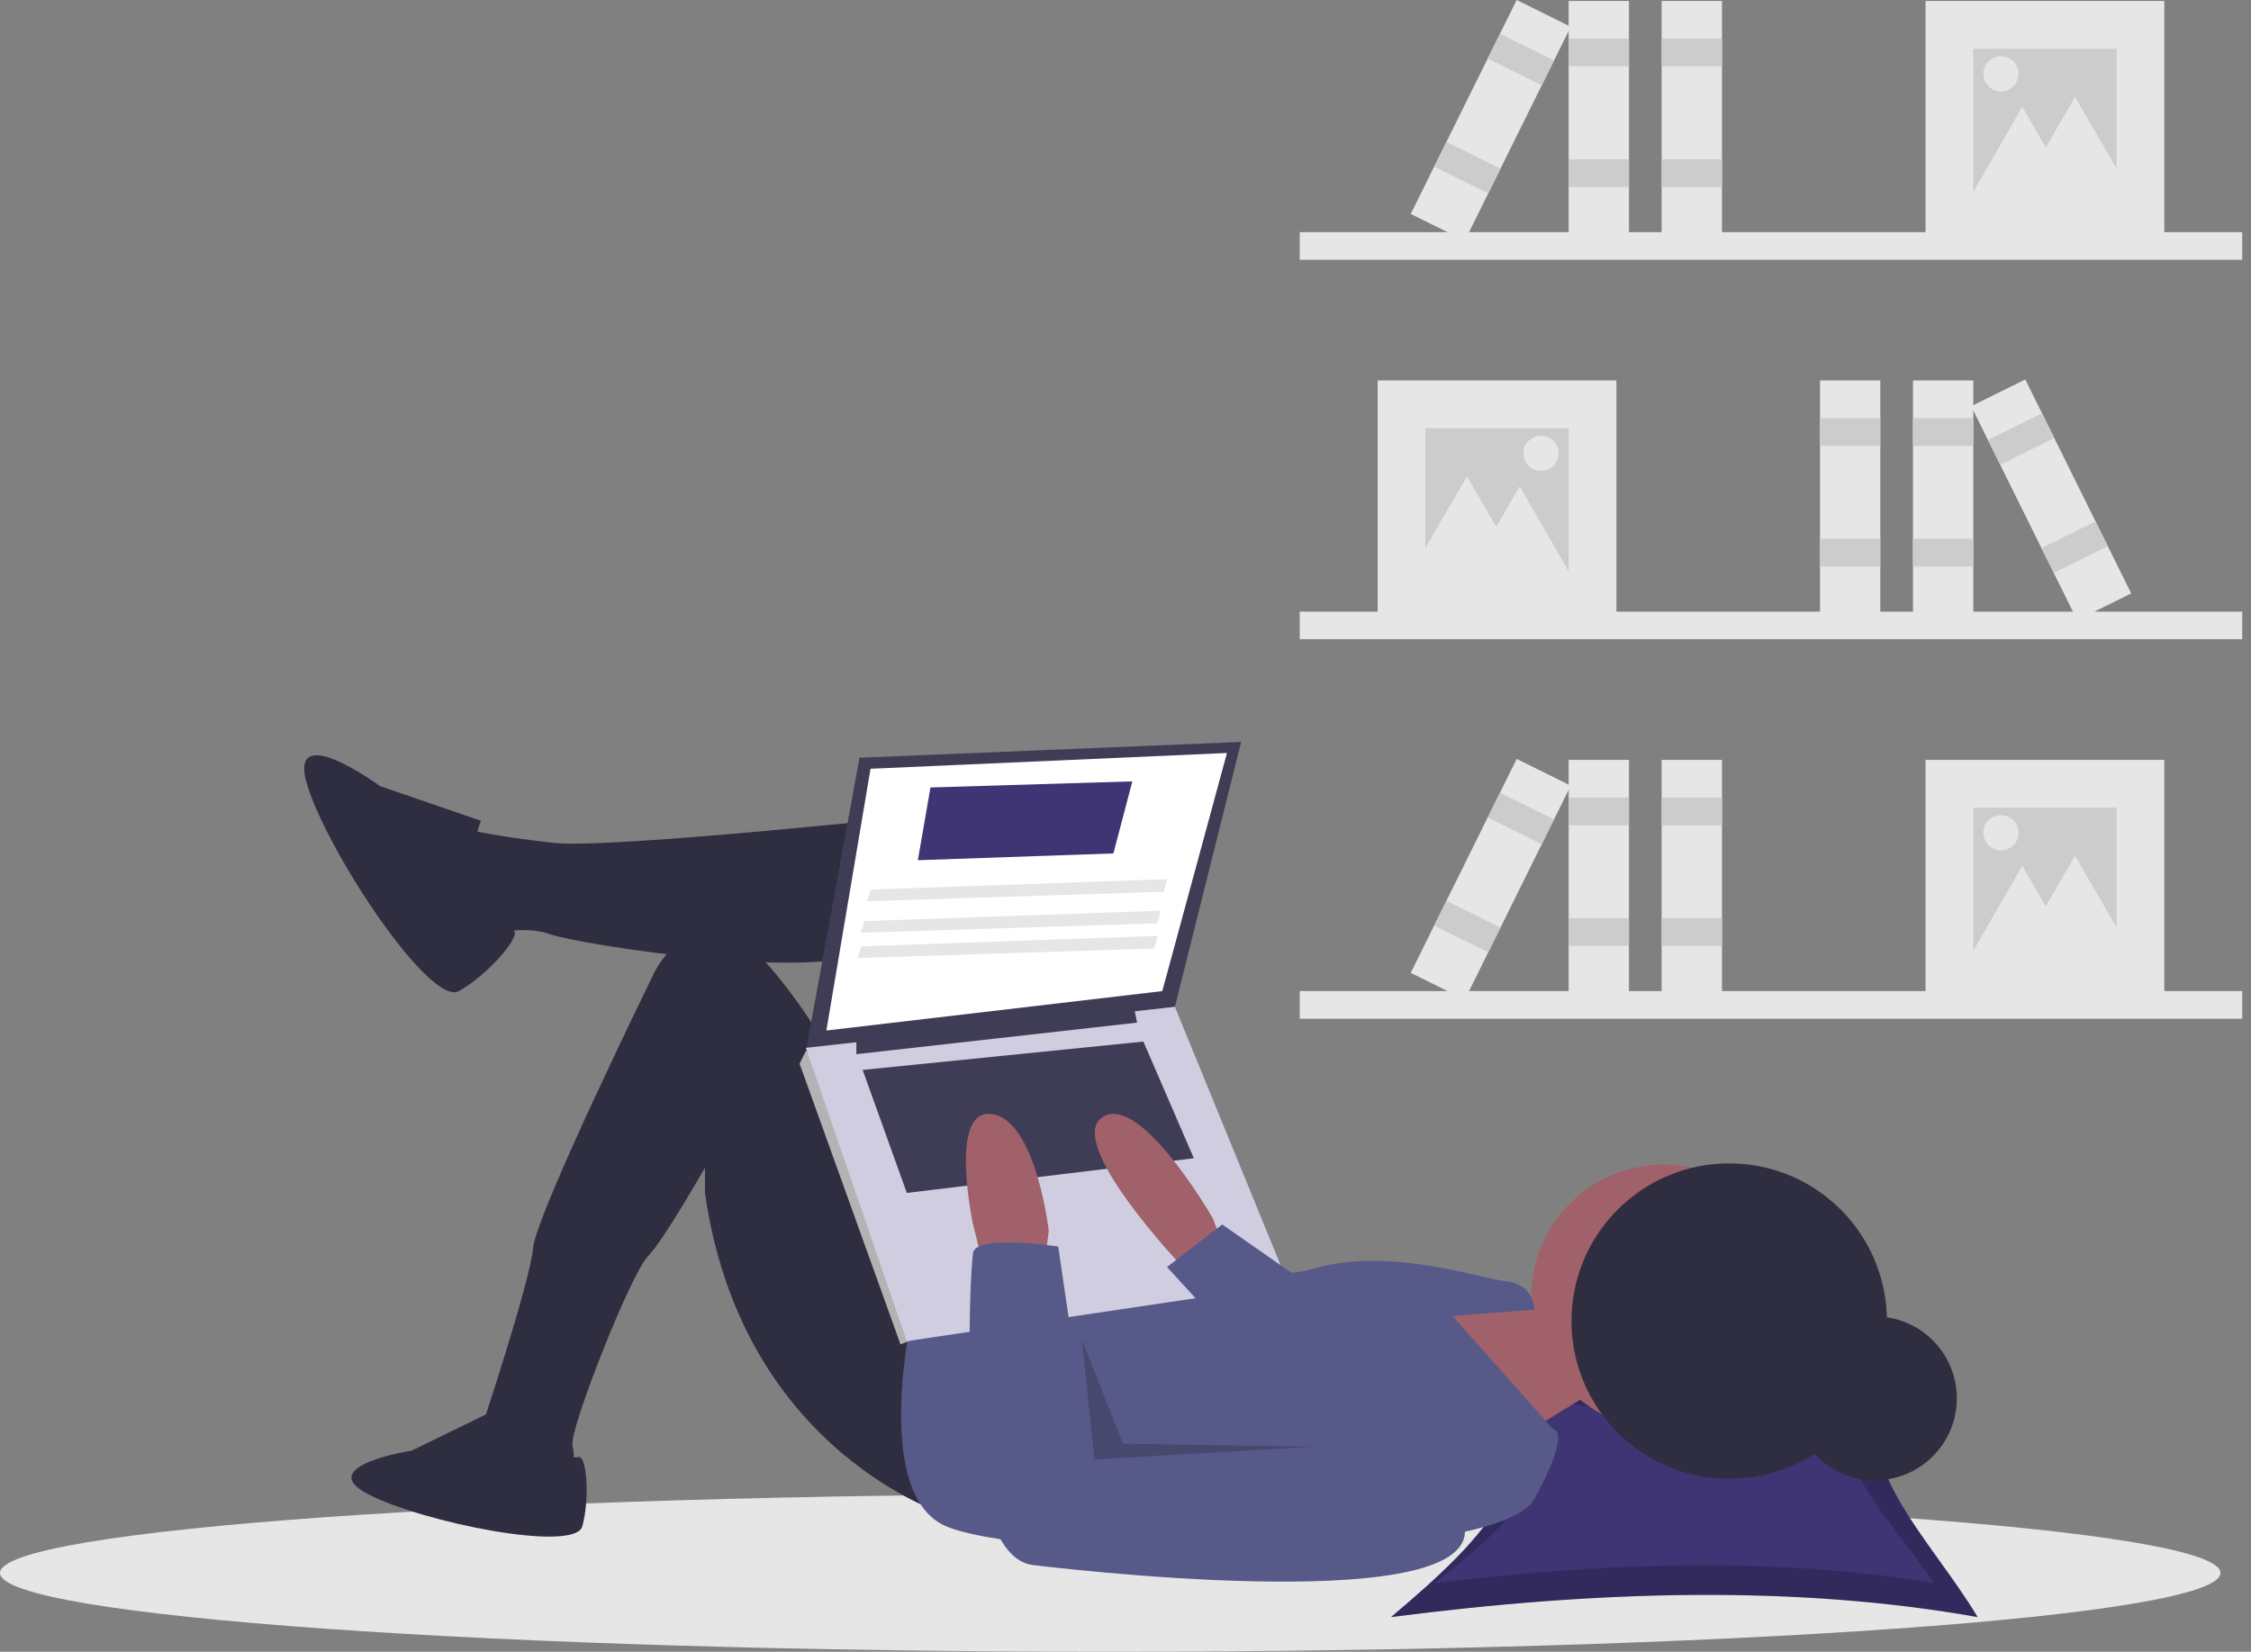 <svg width="233" height="171" viewBox="0 0 233 171" fill="none" xmlns="http://www.w3.org/2000/svg">
<rect x="0" y="0" width="233" height="171" fill="#808080" stroke="none"/>
<g clip-path="url(#clip0)">
<path d="M232.091 63.319H134.535V66.18H232.091V63.319Z" fill="#E6E6E6"/>
<path d="M167.314 39.385H142.6V64.099H167.314V39.385Z" fill="#E6E6E6"/>
<path d="M162.371 44.328H147.542V59.156H162.371V44.328Z" fill="#CCCCCC"/>
<path d="M204.255 39.385H198.012V64.099H204.255V39.385Z" fill="#E6E6E6"/>
<path d="M204.255 43.287H198.012V46.149H204.255V43.287Z" fill="#CCCCCC"/>
<path d="M204.255 55.775H198.012V58.636H204.255V55.775Z" fill="#CCCCCC"/>
<path d="M194.63 39.385H188.386V64.099H194.63V39.385Z" fill="#E6E6E6"/>
<path d="M194.63 43.287H188.386V46.149H194.63V43.287Z" fill="#CCCCCC"/>
<path d="M194.63 55.775H188.386V58.636H194.63V55.775Z" fill="#CCCCCC"/>
<path d="M209.635 39.283L204.039 42.053L215.005 64.202L220.6 61.431L209.635 39.283Z" fill="#E6E6E6"/>
<path d="M211.366 42.78L205.771 45.55L207.041 48.115L212.636 45.344L211.366 42.78Z" fill="#CCCCCC"/>
<path d="M216.907 53.971L211.312 56.741L212.581 59.306L218.177 56.535L216.907 53.971Z" fill="#CCCCCC"/>
<path d="M151.835 49.305L154.979 54.751L158.123 60.197H151.835H145.547L148.691 54.751L151.835 49.305Z" fill="#E6E6E6"/>
<path d="M157.298 50.346L160.442 55.792L163.587 61.238H157.298H151.01L154.154 55.792L157.298 50.346Z" fill="#E6E6E6"/>
<path d="M159.509 48.751C160.515 48.751 161.33 47.935 161.33 46.929C161.33 45.924 160.515 45.108 159.509 45.108C158.504 45.108 157.688 45.924 157.688 46.929C157.688 47.935 158.504 48.751 159.509 48.751Z" fill="#E6E6E6"/>
<path d="M134.535 26.898L232.092 26.898V24.036L134.535 24.036V26.898Z" fill="#E6E6E6"/>
<path d="M199.312 24.817L224.027 24.817V0.102L199.312 0.102V24.817Z" fill="#E6E6E6"/>
<path d="M204.255 19.874L219.084 19.874V5.045L204.255 5.045V19.874Z" fill="#CCCCCC"/>
<path d="M162.371 24.817H168.615V0.102H162.371V24.817Z" fill="#E6E6E6"/>
<path d="M162.371 6.866L168.615 6.866V4.005L162.371 4.005V6.866Z" fill="#CCCCCC"/>
<path d="M162.371 19.353H168.615V16.492H162.371V19.353Z" fill="#CCCCCC"/>
<path d="M171.997 24.817H178.24V0.102H171.997V24.817Z" fill="#E6E6E6"/>
<path d="M171.997 6.866L178.24 6.866V4.005L171.997 4.005V6.866Z" fill="#CCCCCC"/>
<path d="M171.997 19.353H178.24V16.492H171.997V19.353Z" fill="#CCCCCC"/>
<path d="M146.026 22.148L151.621 24.919L162.587 2.77L156.991 -2.23475e-05L146.026 22.148Z" fill="#E6E6E6"/>
<path d="M153.99 6.062L159.586 8.832L160.855 6.267L155.26 3.497L153.99 6.062Z" fill="#CCCCCC"/>
<path d="M148.45 17.253L154.045 20.023L155.315 17.458L149.72 14.688L148.45 17.253Z" fill="#CCCCCC"/>
<path d="M214.791 10.023L211.647 15.468L208.503 20.914H214.791H221.08L217.935 15.468L214.791 10.023Z" fill="#E6E6E6"/>
<path d="M209.328 11.063L206.184 16.509L203.04 21.955H209.328H215.617L212.473 16.509L209.328 11.063Z" fill="#E6E6E6"/>
<path d="M207.117 9.468C208.123 9.468 208.938 8.652 208.938 7.647C208.938 6.641 208.123 5.826 207.117 5.826C206.111 5.826 205.296 6.641 205.296 7.647C205.296 8.652 206.111 9.468 207.117 9.468Z" fill="#E6E6E6"/>
<path d="M134.535 105.463L232.092 105.463V102.601L134.535 102.601V105.463Z" fill="#E6E6E6"/>
<path d="M199.312 103.382H224.027V78.668H199.312V103.382Z" fill="#E6E6E6"/>
<path d="M204.255 98.439H219.084V83.611H204.255V98.439Z" fill="#CCCCCC"/>
<path d="M162.371 103.382H168.615V78.668H162.371V103.382Z" fill="#E6E6E6"/>
<path d="M162.371 85.432H168.615V82.57H162.371V85.432Z" fill="#CCCCCC"/>
<path d="M162.371 97.919H168.615V95.058H162.371V97.919Z" fill="#CCCCCC"/>
<path d="M171.997 103.382H178.24V78.668H171.997V103.382Z" fill="#E6E6E6"/>
<path d="M171.997 85.432H178.24V82.57H171.997V85.432Z" fill="#CCCCCC"/>
<path d="M171.997 97.919H178.24V95.058H171.997V97.919Z" fill="#CCCCCC"/>
<path d="M146.026 100.714L151.621 103.484L162.587 81.336L156.991 78.566L146.026 100.714Z" fill="#E6E6E6"/>
<path d="M153.99 84.627L159.586 87.397L160.855 84.833L155.26 82.063L153.99 84.627Z" fill="#CCCCCC"/>
<path d="M148.45 95.818L154.045 98.588L155.315 96.024L149.72 93.254L148.45 95.818Z" fill="#CCCCCC"/>
<path d="M214.791 88.588L211.647 94.034L208.503 99.48H214.791H221.08L217.935 94.034L214.791 88.588Z" fill="#E6E6E6"/>
<path d="M209.328 89.628L206.184 95.074L203.04 100.52H209.328H215.617L212.473 95.074L209.328 89.628Z" fill="#E6E6E6"/>
<path d="M207.117 88.033C208.123 88.033 208.938 87.218 208.938 86.212C208.938 85.206 208.123 84.391 207.117 84.391C206.111 84.391 205.296 85.206 205.296 86.212C205.296 87.218 206.111 88.033 207.117 88.033Z" fill="#E6E6E6"/>
<path d="M114.922 171C178.391 171 229.843 167.346 229.843 162.838C229.843 158.33 178.391 154.676 114.922 154.676C51.452 154.676 0 158.33 0 162.838C0 167.346 51.452 171 114.922 171Z" fill="#E6E6E6"/>
<path d="M204.704 167.409C185.965 164.073 165.474 164.628 143.979 167.409C153.776 159.138 162.231 150.867 152.434 142.596C171.545 146.538 174.221 146.139 195.48 142.596C190.549 150.867 199.774 159.138 204.704 167.409Z" fill="#3F3474"/>
<path opacity="0.2" d="M204.704 167.409C185.965 164.073 165.474 164.628 143.979 167.409C153.776 159.138 162.231 150.867 152.434 142.596C171.545 146.538 174.221 146.139 195.48 142.596C190.549 150.867 199.774 159.138 204.704 167.409Z" fill="black"/>
<path d="M200.134 163.88C184.216 161.218 166.809 161.66 148.549 163.88C156.872 157.278 164.054 150.676 155.732 144.074C171.966 147.221 174.239 146.903 192.298 144.074C188.109 150.676 195.945 157.278 200.134 163.88Z" fill="#3F3474"/>
<path d="M194.071 153.243C198.755 153.243 202.552 149.446 202.552 144.761C202.552 140.077 198.755 136.28 194.071 136.28C189.386 136.28 185.589 140.077 185.589 144.761C185.589 149.446 189.386 153.243 194.071 153.243Z" fill="#2F2E41"/>
<path d="M155.569 134.924L161.445 135.903L164.384 144.392L155.895 149.616L146.101 134.924H155.242H155.569Z" fill="#A0616A"/>
<path d="M172.219 147.983C179.792 147.983 185.932 141.844 185.932 134.271C185.932 126.698 179.792 120.558 172.219 120.558C164.646 120.558 158.507 126.698 158.507 134.271C158.507 141.844 164.646 147.983 172.219 147.983Z" fill="#A0616A"/>
<path d="M96.475 84.319C96.475 84.319 63.174 87.91 57.298 87.257C51.421 86.604 48.809 85.951 48.809 85.951C48.809 85.951 44.891 91.175 46.85 93.46C47.947 94.777 49.275 95.884 50.768 96.725C50.768 96.725 54.359 95.746 56.971 96.725C59.583 97.705 86.028 101.949 90.599 98.031C95.17 94.113 96.475 84.319 96.475 84.319Z" fill="#2F2E41"/>
<path d="M98.761 157.124C98.761 157.124 76.887 150.921 72.969 123.497V120.885C72.969 120.885 68.641 128.478 67.092 130.026C65.296 131.822 58.93 147.983 59.257 149.615C59.583 151.248 59.257 151.901 59.257 151.901L49.789 150.921V147.983C49.789 147.983 54.849 132.802 55.175 129.21C55.502 125.619 67.745 100.643 67.745 100.643C67.745 100.643 72.316 91.175 80.151 100.643C87.987 110.111 88.64 116.641 88.64 116.641L98.761 136.23L98.761 157.124Z" fill="#2F2E41"/>
<path d="M49.788 84.972L39.341 81.38C39.341 81.38 29.547 74.198 31.832 81.38C34.117 88.563 44.565 104.234 47.503 102.602C50.441 100.969 53.975 96.918 53.188 96.332C52.4 95.746 47.177 91.501 49.788 84.972Z" fill="#2F2E41"/>
<path d="M51.051 146.056L42.618 150.174C42.618 150.174 32.419 151.743 38.107 154.685C43.794 157.627 59.485 160.766 60.27 158.02C61.054 155.274 60.743 150.717 59.918 150.838C59.093 150.959 53.405 151.547 51.051 146.056Z" fill="#2F2E41"/>
<path d="M94.517 135.577C94.517 135.577 90.272 153.86 97.455 157.777C104.638 161.695 154.916 162.348 158.834 155.166C162.751 147.983 160.793 147.983 160.793 147.983L150.345 136.23L158.834 135.577C158.834 135.577 158.834 132.965 155.895 132.638C152.957 132.312 143.815 129.047 135.98 131.332C128.144 133.618 123.574 126.762 123.574 126.762L94.517 135.577Z" fill="#575A89"/>
<path d="M88.966 78.442L83.416 108.805L121.615 104.234L128.471 76.81L88.966 78.442Z" fill="#3F3D56"/>
<path d="M90.109 79.585L85.538 106.683L120.309 102.602L127.002 77.953L90.109 79.585Z" fill="white"/>
<path d="M84.722 109.132L83.416 108.805L82.763 110.111L93.211 139.168L94.193 138.793L94.516 136.883L84.722 109.132Z" fill="#B3B3B3"/>
<path d="M83.416 108.478L93.864 138.841L133.368 132.965L121.615 104.234L83.416 108.478Z" fill="#D0CDE1"/>
<path d="M88.64 107.499V109.132L117.697 105.867L117.37 104.234L88.64 107.499Z" fill="#3F3D56"/>
<path d="M89.293 110.764L93.864 123.497L123.574 119.906L118.35 107.826L89.293 110.764Z" fill="#3F3D56"/>
<path d="M126.512 128.721L125.532 126.109C125.532 126.109 118.023 113.049 114.105 115.661C110.188 118.273 122.268 131.006 122.268 131.006H126.185L126.512 128.721Z" fill="#A0616A"/>
<path d="M101.699 130.68L100.72 126.762C100.72 126.762 98.108 114.682 102.679 115.335C107.249 115.988 108.555 127.415 108.555 127.415L108.229 130.027L101.699 130.68Z" fill="#A0616A"/>
<path d="M109.535 129.047C109.535 129.047 101.046 127.741 100.72 129.7C100.393 131.659 98.761 161.042 106.923 162.021C115.085 163.001 155.569 167.245 151.325 157.124C147.08 147.003 140.551 148.309 140.551 148.309L112.8 151.248L109.535 129.047Z" fill="#575A89"/>
<path d="M135.164 132.802L126.512 126.762L120.798 131.169L127.981 139.005L135.164 132.802Z" fill="#575A89"/>
<path opacity="0.2" d="M111.984 138.678L113.289 151.085L135.817 149.779L116.228 149.452L111.984 138.678Z" fill="black"/>
<path d="M178.988 153.086C188.004 153.086 195.312 145.778 195.312 136.762C195.312 127.747 188.004 120.438 178.988 120.438C169.973 120.438 162.664 127.747 162.664 136.762C162.664 145.778 169.973 153.086 178.988 153.086Z" fill="#2F2E41"/>
<path d="M95.007 89.053L115.248 88.349L117.207 80.891L96.312 81.522L95.007 89.053Z" fill="#3F3474"/>
<path d="M89.783 93.297L120.472 92.318L120.798 91.012L90.109 92.093L89.783 93.297Z" fill="#E6E6E6"/>
<path d="M89.13 96.562L119.819 95.583L120.146 94.277L89.456 95.357L89.13 96.562Z" fill="#E6E6E6"/>
<path d="M88.803 99.174L119.492 98.194L119.819 96.888L89.129 97.969L88.803 99.174Z" fill="#E6E6E6"/>
</g>
<defs>
<clipPath id="clip0">
<rect width="232.091" height="171" fill="white"/>
</clipPath>
</defs>
</svg>
